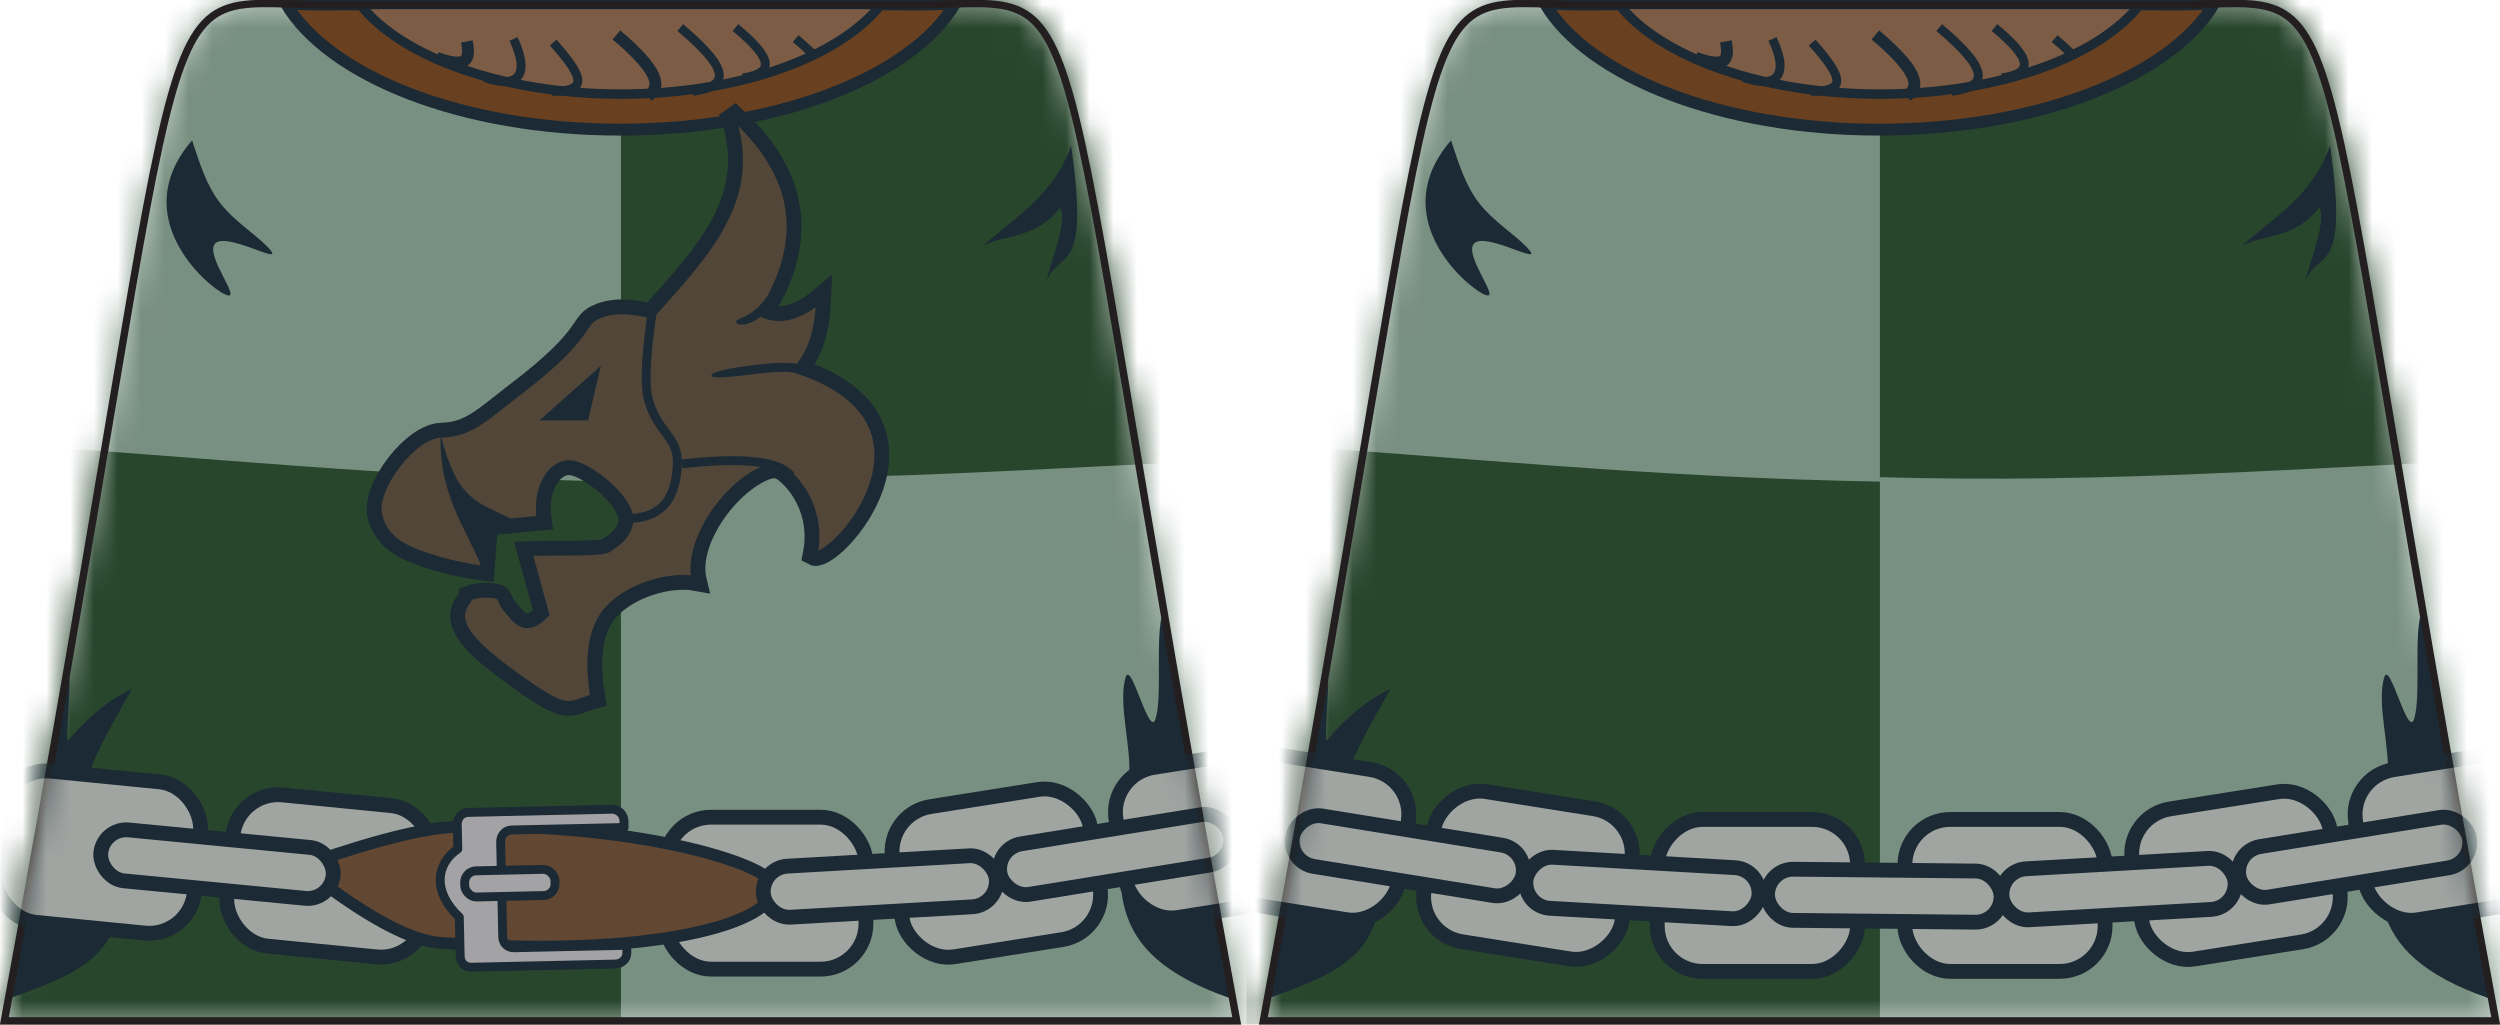 <?xml version="1.0" encoding="UTF-8" standalone="no"?>
<!-- Created with Inkscape (http://www.inkscape.org/) -->

<svg
   xmlns:dc="http://purl.org/dc/elements/1.1/"
   xmlns:cc="http://creativecommons.org/ns#"
   xmlns:rdf="http://www.w3.org/1999/02/22-rdf-syntax-ns#"
   xmlns:svg="http://www.w3.org/2000/svg"
   xmlns="http://www.w3.org/2000/svg"
   xmlns:xlink="http://www.w3.org/1999/xlink"
   xmlns:sodipodi="http://sodipodi.sourceforge.net/DTD/sodipodi-0.dtd"
   xmlns:inkscape="http://www.inkscape.org/namespaces/inkscape"
   width="105.438"
   height="43.214"
   id="svg2"
   version="1.1"
   inkscape:version="0.48.2 r9819"
   sodipodi:docname="quarter.dragon.svg"
   inkscape:export-filename="G:\GitHub\quarter.dragon.png"
   inkscape:export-xdpi="1715"
   inkscape:export-ydpi="1715">
  <defs
     id="defs4">
    <linearGradient
       inkscape:collect="always"
       id="linearGradient4011">
      <stop
         style="stop-color:#ffffff;stop-opacity:1;"
         offset="0"
         id="stop4013" />
      <stop
         style="stop-color:#ffffff;stop-opacity:0;"
         offset="1"
         id="stop4015" />
    </linearGradient>
    <linearGradient
       inkscape:collect="always"
       id="linearGradient3997">
      <stop
         style="stop-color:#ffffff;stop-opacity:1;"
         offset="0"
         id="stop3999" />
      <stop
         style="stop-color:#ffffff;stop-opacity:0;"
         offset="1"
         id="stop4001" />
    </linearGradient>
    <inkscape:path-effect
       effect="skeletal"
       id="path-effect4237"
       is_visible="true"
       pattern="M 0,5 C 0,2.24 2.24,0 5,0 7.76,0 10,2.24 10,5 10,7.76 7.76,10 5,10 2.24,10 0,7.76 0,5 z"
       copytype="single_stretched"
       prop_scale="1"
       scale_y_rel="false"
       spacing="0"
       normal_offset="0"
       tang_offset="0"
       prop_units="false"
       vertical_pattern="false"
       fuse_tolerance="0" />
    <clipPath
       id="clipPath2999"
       clipPathUnits="userSpaceOnUse">
      <path
         id="path3001"
         d="M 0,792 612,792 612,0 0,0 0,792 z"
         inkscape:connector-curvature="0" />
    </clipPath>
    <radialGradient
       gradientUnits="userSpaceOnUse"
       gradientTransform="matrix(0.76,-0.036,0.132,2.752,16.986,-78.269)"
       r="12.65"
       fy="46.658"
       fx="96.306"
       cy="46.658"
       cx="96.306"
       id="radialGradient3972"
       xlink:href="#linearGradient3966"
       inkscape:collect="always" />
    <clipPath
       clipPathUnits="userSpaceOnUse"
       id="clipPath2999-4">
      <path
         inkscape:connector-curvature="0"
         d="M 0,792 612,792 612,0 0,0 0,792 z"
         id="path3001-0" />
    </clipPath>
    <linearGradient
       id="linearGradient3966">
      <stop
         id="stop3968"
         offset="0"
         style="stop-color:#c0ac02;stop-opacity:1;" />
      <stop
         id="stop3970"
         offset="1"
         style="stop-color:#fdea41;stop-opacity:0;" />
    </linearGradient>
    <radialGradient
       inkscape:collect="always"
       xlink:href="#linearGradient3997"
       id="radialGradient4003"
       cx="165.811"
       cy="47.694"
       fx="165.811"
       fy="47.694"
       r="3.812"
       gradientTransform="matrix(0.644,-0.188,0.312,1.07,43.64,27.156)"
       gradientUnits="userSpaceOnUse" />
    <radialGradient
       inkscape:collect="always"
       xlink:href="#linearGradient3997"
       id="radialGradient4007"
       gradientUnits="userSpaceOnUse"
       gradientTransform="matrix(-0.644,-0.188,-0.312,1.07,293.731,27.156)"
       cx="165.811"
       cy="47.694"
       fx="165.811"
       fy="47.694"
       r="3.812" />
    <radialGradient
       inkscape:collect="always"
       xlink:href="#linearGradient4011"
       id="radialGradient4017"
       cx="169.323"
       cy="41.785"
       fx="169.323"
       fy="41.785"
       r="6.983"
       gradientTransform="matrix(0.31,-0.018,0.037,0.633,114.753,21.469)"
       gradientUnits="userSpaceOnUse" />
    <linearGradient
       id="linearGradient3966-2">
      <stop
         style="stop-color:#c0ac02;stop-opacity:1;"
         offset="0"
         id="stop3968-4" />
      <stop
         style="stop-color:#fdea41;stop-opacity:0;"
         offset="1"
         id="stop3970-5" />
    </linearGradient>
    <clipPath
       id="clipPath2999-4-8"
       clipPathUnits="userSpaceOnUse">
      <path
         id="path3001-0-8"
         d="M 0,792 612,792 612,0 0,0 0,792 z"
         inkscape:connector-curvature="0" />
    </clipPath>
    <radialGradient
       inkscape:collect="always"
       xlink:href="#linearGradient3966-2"
       id="radialGradient3972-4"
       cx="96.306"
       cy="46.658"
       fx="96.306"
       fy="46.658"
       r="12.65"
       gradientTransform="matrix(0.76,-0.036,0.132,2.752,16.986,-78.269)"
       gradientUnits="userSpaceOnUse" />
    <clipPath
       clipPathUnits="userSpaceOnUse"
       id="clipPath2999-0">
      <path
         inkscape:connector-curvature="0"
         d="M 0,792 612,792 612,0 0,0 0,792 z"
         id="path3001-9" />
    </clipPath>
    <inkscape:path-effect
       fuse_tolerance="0"
       vertical_pattern="false"
       prop_units="false"
       tang_offset="0"
       normal_offset="0"
       spacing="0"
       scale_y_rel="false"
       prop_scale="1"
       copytype="single_stretched"
       pattern="M 0,5 C 0,2.24 2.24,0 5,0 7.76,0 10,2.24 10,5 10,7.76 7.76,10 5,10 2.24,10 0,7.76 0,5 z"
       is_visible="true"
       id="path-effect4237-4"
       effect="skeletal" />
    <inkscape:path-effect
       effect="skeletal"
       id="path-effect4237-4-5"
       is_visible="true"
       pattern="M 0,5 C 0,2.24 2.24,0 5,0 7.76,0 10,2.24 10,5 10,7.76 7.76,10 5,10 2.24,10 0,7.76 0,5 z"
       copytype="single_stretched"
       prop_scale="1"
       scale_y_rel="false"
       spacing="0"
       normal_offset="0"
       tang_offset="0"
       prop_units="false"
       vertical_pattern="false"
       fuse_tolerance="0" />
    <clipPath
       id="clipPath2999-0-6"
       clipPathUnits="userSpaceOnUse">
      <path
         id="path3001-9-8"
         d="M 0,792 612,792 612,0 0,0 0,792 z"
         inkscape:connector-curvature="0" />
    </clipPath>
    <radialGradient
       gradientUnits="userSpaceOnUse"
       gradientTransform="matrix(0.76,-0.036,0.132,2.752,16.986,-78.269)"
       r="12.65"
       fy="46.658"
       fx="96.306"
       cy="46.658"
       cx="96.306"
       id="radialGradient3972-4-1"
       xlink:href="#linearGradient3966-2-4"
       inkscape:collect="always" />
    <clipPath
       clipPathUnits="userSpaceOnUse"
       id="clipPath2999-4-8-2">
      <path
         inkscape:connector-curvature="0"
         d="M 0,792 612,792 612,0 0,0 0,792 z"
         id="path3001-0-8-2" />
    </clipPath>
    <linearGradient
       id="linearGradient3966-2-4">
      <stop
         id="stop3968-4-2"
         offset="0"
         style="stop-color:#c0ac02;stop-opacity:1;" />
      <stop
         id="stop3970-5-3"
         offset="1"
         style="stop-color:#fdea41;stop-opacity:0;" />
    </linearGradient>
    <radialGradient
       gradientUnits="userSpaceOnUse"
       gradientTransform="matrix(0.31,-0.018,0.037,0.633,114.753,21.469)"
       r="6.983"
       fy="41.785"
       fx="169.323"
       cy="41.785"
       cx="169.323"
       id="radialGradient4017-1"
       xlink:href="#linearGradient4011-4"
       inkscape:collect="always" />
    <radialGradient
       r="3.812"
       fy="47.694"
       fx="165.811"
       cy="47.694"
       cx="165.811"
       gradientTransform="matrix(-0.644,-0.188,-0.312,1.07,293.731,27.156)"
       gradientUnits="userSpaceOnUse"
       id="radialGradient4007-6"
       xlink:href="#linearGradient3997-4"
       inkscape:collect="always" />
    <radialGradient
       gradientUnits="userSpaceOnUse"
       gradientTransform="matrix(0.644,-0.188,0.312,1.07,43.64,27.156)"
       r="3.812"
       fy="47.694"
       fx="165.811"
       cy="47.694"
       cx="165.811"
       id="radialGradient4003-7"
       xlink:href="#linearGradient3997-4"
       inkscape:collect="always" />
    <linearGradient
       id="linearGradient3966-1">
      <stop
         style="stop-color:#c0ac02;stop-opacity:1;"
         offset="0"
         id="stop3968-5" />
      <stop
         style="stop-color:#fdea41;stop-opacity:0;"
         offset="1"
         id="stop3970-2" />
    </linearGradient>
    <clipPath
       id="clipPath2999-4-7"
       clipPathUnits="userSpaceOnUse">
      <path
         id="path3001-0-1"
         d="M 0,792 612,792 612,0 0,0 0,792 z"
         inkscape:connector-curvature="0" />
    </clipPath>
    <radialGradient
       inkscape:collect="always"
       xlink:href="#linearGradient3966-1"
       id="radialGradient3972-1"
       cx="96.306"
       cy="46.658"
       fx="96.306"
       fy="46.658"
       r="12.65"
       gradientTransform="matrix(0.76,-0.036,0.132,2.752,16.986,-78.269)"
       gradientUnits="userSpaceOnUse" />
    <clipPath
       clipPathUnits="userSpaceOnUse"
       id="clipPath2999-45">
      <path
         inkscape:connector-curvature="0"
         d="M 0,792 612,792 612,0 0,0 0,792 z"
         id="path3001-5" />
    </clipPath>
    <inkscape:path-effect
       fuse_tolerance="0"
       vertical_pattern="false"
       prop_units="false"
       tang_offset="0"
       normal_offset="0"
       spacing="0"
       scale_y_rel="false"
       prop_scale="1"
       copytype="single_stretched"
       pattern="M 0,5 C 0,2.24 2.24,0 5,0 7.76,0 10,2.24 10,5 10,7.76 7.76,10 5,10 2.24,10 0,7.76 0,5 z"
       is_visible="true"
       id="path-effect4237-2"
       effect="skeletal" />
    <linearGradient
       id="linearGradient3997-4"
       inkscape:collect="always">
      <stop
         id="stop3999-8"
         offset="0"
         style="stop-color:#ffffff;stop-opacity:1;" />
      <stop
         id="stop4001-8"
         offset="1"
         style="stop-color:#ffffff;stop-opacity:0;" />
    </linearGradient>
    <linearGradient
       id="linearGradient4011-4"
       inkscape:collect="always">
      <stop
         id="stop4013-0"
         offset="0"
         style="stop-color:#ffffff;stop-opacity:1;" />
      <stop
         id="stop4015-9"
         offset="1"
         style="stop-color:#ffffff;stop-opacity:0;" />
    </linearGradient>
    <mask
       maskUnits="userSpaceOnUse"
       id="mask3195">
      <path
         inkscape:connector-curvature="0"
         d="M 0.185,43.056 C 8.918,-4.238 5.527,0.377 14.453,0.2 l 23.44,0 c 8.926,0.178 5.535,-4.438 14.265,42.856 l -51.972,0 z"
         style="fill:#f2f3f2;stroke:#231f20;stroke-width:0.312;stroke-linecap:butt;stroke-linejoin:miter;stroke-miterlimit:4;stroke-opacity:1;stroke-dasharray:none;display:inline"
         id="path3197" />
    </mask>
    <mask
       maskUnits="userSpaceOnUse"
       id="mask3877">
      <path
         inkscape:connector-curvature="0"
         d="M 0.185,43.056 C 8.918,-4.238 5.527,0.377 14.453,0.2 l 23.44,0 c 8.926,0.178 5.535,-4.438 14.265,42.856 l -51.972,0 z"
         style="fill:#ffffff;fill-opacity:1;stroke:#231f20;stroke-width:0.312;stroke-linecap:butt;stroke-linejoin:miter;stroke-miterlimit:4;stroke-opacity:1;stroke-dasharray:none;display:inline"
         id="path3879" />
    </mask>
    <mask
       maskUnits="userSpaceOnUse"
       id="mask4134">
      <path
         id="path4136"
         style="fill:#ffffff;fill-opacity:1;stroke:#231f20;stroke-width:0.312;stroke-linecap:butt;stroke-linejoin:miter;stroke-miterlimit:4;stroke-opacity:1;stroke-dasharray:none;display:inline"
         d="M 0.185,43.056 C 8.918,-4.238 5.527,0.377 14.453,0.2 l 23.44,0 c 8.926,0.178 5.535,-4.438 14.265,42.856 l -51.972,0 z"
         inkscape:connector-curvature="0" />
    </mask>
    <mask
       maskUnits="userSpaceOnUse"
       id="mask4214">
      <path
         id="path4216"
         style="fill:#ffffff;fill-opacity:1;stroke:#231f20;stroke-width:0.312;stroke-linecap:butt;stroke-linejoin:miter;stroke-miterlimit:4;stroke-opacity:1;stroke-dasharray:none;display:inline"
         d="m 54.322,42.961 c 8.732,-47.294 5.343,-42.679 14.268,-42.856 l 23.44,0 c 8.926,0.178 5.535,-4.438 14.265,42.856 l -51.973,0 z"
         inkscape:connector-curvature="0" />
    </mask>
  </defs>
  <sodipodi:namedview
     id="base"
     pagecolor="#ffffff"
     bordercolor="#666666"
     borderopacity="1.0"
     inkscape:pageopacity="0.0"
     inkscape:pageshadow="2"
     inkscape:zoom="6.07"
     inkscape:cx="68.096712"
     inkscape:cy="15.087117"
     inkscape:document-units="px"
     inkscape:current-layer="layer2"
     showgrid="false"
     fit-margin-top="0"
     fit-margin-left="0"
     fit-margin-right="0"
     fit-margin-bottom="0"
     inkscape:window-width="1280"
     inkscape:window-height="968"
     inkscape:window-x="-4"
     inkscape:window-y="-4"
     inkscape:window-maximized="1"
     showguides="true"
     inkscape:guide-bbox="true"
     inkscape:snap-global="false">
    <sodipodi:guide
       orientation="0,1"
       position="62.438,-61.67"
       id="guide3274" />
    <sodipodi:guide
       orientation="1,0"
       position="77.288,-56.553"
       id="guide3960" />
  </sodipodi:namedview>
  <g
     inkscape:groupmode="layer"
     id="layer2"
     inkscape:label="torso"
     style="display:inline"
     transform="translate(0,-2.6947626e-6)">
    <g
       id="g3868"
       mask="url(#mask3877)">
      <path
         id="rect3070"
         d="m -0.531,-1.438 0,45.188 53.719,0 0,-45.188 -53.719,0 z"
         style="fill:#27462c;fill-opacity:1;stroke:none"
         inkscape:connector-curvature="0" />
      <path
         id="rect3072"
         d="m -0.531,-1.438 0,20.125 c 8.846,0.558 16.929,1.454 26.719,1.625 l 0,23.438 27,0 0,-24.406 c -9.111,0.376 -17.276,1.055 -27,0.781 l 0,-21.562 -26.719,0 z"
         style="fill:#789081;fill-opacity:1;stroke:none"
         inkscape:connector-curvature="0" />
    </g>
    <path
       style="fill:#1b2a34;stroke:none;display:inline"
       d="M 0.416,42.104 C 3.492,40.988 5.196,40.283 5.187,36.888 5.178,33.864 3.68,33.229 3.841,32.448 3.951,31.912 4.936,30.152 5.561,29.063 4.669,29.454 3.777,30.178 2.885,31.22 2.649,31.496 3.49,24.507 2.176,32.115 1.388,37.772 0.92,38.827 0.416,42.104 z"
       id="path3952"
       inkscape:connector-curvature="0"
       sodipodi:nodetypes="csscscc" />
    <path
       style="fill:#1b2a34;stroke:none;display:inline"
       d="M 51.887,42.104 C 46.33,40.155 47.072,37.307 47.61,32.823 c 0.145,-1.209 -0.478,-3.163 -0.132,-4.264 0.228,-0.724 0.988,2.57 1.253,1.769 0.314,-0.948 -0.036,-3.563 0.325,-4.539 0.85,5.672 2.091,12.419 2.83,16.315 z"
       id="path3950"
       inkscape:connector-curvature="0"
       sodipodi:nodetypes="cssscc" />
    <path
       style="fill:#694020;fill-opacity:1;stroke:#1b2a34;stroke-width:0.5;stroke-miterlimit:4;stroke-dasharray:none;display:inline"
       d="m 12.062,0.156 c 1.831,3.067 7.428,5.312 14.094,5.312 6.666,0 12.294,-2.246 14.125,-5.312 -0.688,0.021 -1.45,0.05 -2.375,0.031 l -23.469,0 C 13.512,0.206 12.75,0.178 12.062,0.156 z"
       id="path3901"
       inkscape:connector-curvature="0" />
    <path
       inkscape:connector-curvature="0"
       style="fill:#7c5c45;fill-opacity:1;stroke:#1b2a34;stroke-width:0.4;stroke-miterlimit:4;display:inline"
       d="m 15.188,0.188 c 1.729,2.21 6.012,3.781 11,3.781 4.988,0 9.239,-1.571 10.969,-3.781 l -21.969,0 z"
       id="path3903" />
    <path
       style="fill:none;stroke:#1b2a34;stroke-width:0.5;stroke-linecap:butt;stroke-linejoin:miter;stroke-miterlimit:4;stroke-opacity:1;stroke-dasharray:none;display:inline"
       d="m 25.997,1.474 c 1.766,1.488 1.934,2.206 1.336,2.556"
       id="path3908"
       inkscape:connector-curvature="0"
       sodipodi:nodetypes="cc" />
    <path
       sodipodi:nodetypes="cc"
       inkscape:connector-curvature="0"
       id="path3910"
       d="m 28.69,1.163 c 2.352,1.982 1.87,2.495 0.518,2.693"
       style="fill:none;stroke:#1b2a34;stroke-width:0.375;stroke-linecap:butt;stroke-linejoin:miter;stroke-miterlimit:4;stroke-opacity:1;stroke-dasharray:none;display:inline" />
    <path
       style="fill:none;stroke:#1b2a34;stroke-width:0.375;stroke-linecap:butt;stroke-linejoin:miter;stroke-miterlimit:4;stroke-opacity:1;stroke-dasharray:none;display:inline"
       d="m 31.02,1.163 c 1.575,1.308 1.662,1.925 0.311,2.123"
       id="path3912"
       inkscape:connector-curvature="0"
       sodipodi:nodetypes="cc" />
    <path
       sodipodi:nodetypes="cc"
       inkscape:connector-curvature="0"
       id="path3914"
       d="m 33.558,1.629 c 0.262,0.221 0.489,0.425 0.683,0.613"
       style="fill:none;stroke:#1b2a34;stroke-width:0.375;stroke-linecap:butt;stroke-linejoin:miter;stroke-miterlimit:4;stroke-opacity:1;stroke-dasharray:none;display:inline" />
    <path
       style="fill:none;stroke:#1b2a34;stroke-width:0.375;stroke-linecap:butt;stroke-linejoin:miter;stroke-miterlimit:4;stroke-opacity:1;stroke-dasharray:none;display:inline"
       d="m 23.329,1.796 c 1.466,1.637 1.325,2.034 -0.041,2.062"
       id="path3916"
       inkscape:connector-curvature="0"
       sodipodi:nodetypes="cc" />
    <path
       sodipodi:nodetypes="cc"
       inkscape:connector-curvature="0"
       id="path3918"
       d="m 21.657,1.643 c 0.776,1.666 0.059,2.086 -1.226,1.622"
       style="fill:none;stroke:#1b2a34;stroke-width:0.375;stroke-linecap:butt;stroke-linejoin:miter;stroke-miterlimit:4;stroke-opacity:1;stroke-dasharray:none;display:inline" />
    <path
       style="fill:none;stroke:#1b2a34;stroke-width:0.5;stroke-linecap:butt;stroke-linejoin:miter;stroke-miterlimit:4;stroke-opacity:1;stroke-dasharray:none;display:inline"
       d="m 19.689,1.746 c 0.154,0.786 0.008,1.153 -1.278,0.69"
       id="path3920"
       inkscape:connector-curvature="0"
       sodipodi:nodetypes="cc" />
    <path
       style="fill:#1b2a34;stroke:none;display:inline"
       d="M 8.102,5.922 C 8.402,6.821 8.702,7.84 9.315,8.603 9.994,9.448 10.994,10.017 11.432,10.583 11.87,11.15 9.517,9.768 9.068,10.277 8.618,10.786 10.32,12.797 9.489,12.415 8.658,12.032 5.342,9.098 8.102,5.922 z"
       id="path3954"
       inkscape:connector-curvature="0"
       sodipodi:nodetypes="cszzzc" />
    <path
       style="fill:#1b2a34;stroke:none;display:inline"
       d="M 41.454,10.361 C 42.855,9.149 44.467,8.191 45.172,6.144 46.001,11.844 44.611,10.446 44.118,11.915 44.371,10.823 45.002,9.449 44.728,8.752 43.637,10.097 42.545,9.835 41.454,10.361 z"
       id="path3956"
       inkscape:connector-curvature="0"
       sodipodi:nodetypes="ccccc" />
    <g
       mask="url(#mask3877)"
       id="g3996"
       transform="translate(53.097,0)">
      <path
         inkscape:connector-curvature="0"
         style="fill:#27462c;fill-opacity:1;stroke:none"
         d="m -0.531,-1.438 0,45.188 53.719,0 0,-45.188 -53.719,0 z"
         id="path3998" />
      <path
         inkscape:connector-curvature="0"
         style="fill:#789081;fill-opacity:1;stroke:none"
         d="m -0.531,-1.438 0,20.125 c 8.846,0.558 16.929,1.454 26.719,1.625 l 0,23.438 27,0 0,-24.406 c -9.111,0.376 -17.276,1.055 -27,0.781 l 0,-21.562 -26.719,0 z"
         id="path4000" />
    </g>
    <path
       sodipodi:nodetypes="csscscc"
       inkscape:connector-curvature="0"
       id="path4049"
       d="m 53.497,42.104 c 3.076,-1.116 4.78,-1.821 4.771,-5.215 -0.009,-3.024 -1.507,-3.659 -1.346,-4.441 0.11,-0.536 1.095,-2.296 1.72,-3.385 -0.892,0.391 -1.784,1.115 -2.676,2.157 -0.236,0.276 0.605,-6.713 -0.709,0.895 -0.788,5.657 -1.256,6.712 -1.76,9.989 z"
       style="fill:#1b2a34;stroke:none;display:inline" />
    <path
       sodipodi:nodetypes="cssscc"
       inkscape:connector-curvature="0"
       id="path4051"
       d="m 104.967,42.104 c -5.556,-1.949 -4.815,-4.797 -4.276,-9.281 0.145,-1.209 -0.478,-3.163 -0.132,-4.264 0.228,-0.724 0.988,2.57 1.253,1.769 0.314,-0.948 -0.036,-3.563 0.325,-4.539 0.85,5.672 2.091,12.419 2.83,16.315 z"
       style="fill:#1b2a34;stroke:none;display:inline" />
    <path
       inkscape:connector-curvature="0"
       id="path4020"
       d="m 65.16,0.156 c 1.831,3.067 7.428,5.312 14.094,5.312 6.666,0 12.294,-2.246 14.125,-5.312 -0.688,0.021 -1.45,0.05 -2.375,0.031 l -23.469,0 c -0.925,0.018 -1.687,-0.01 -2.375,-0.031 z"
       style="fill:#694020;fill-opacity:1;stroke:#1b2a34;stroke-width:0.5;stroke-miterlimit:4;stroke-dasharray:none;display:inline" />
    <path
       id="path4022"
       d="m 68.285,0.188 c 1.729,2.21 6.012,3.781 11,3.781 4.988,0 9.239,-1.571 10.969,-3.781 l -21.969,0 z"
       style="fill:#7c5c45;fill-opacity:1;stroke:#1b2a34;stroke-width:0.4;stroke-miterlimit:4;display:inline"
       inkscape:connector-curvature="0" />
    <path
       sodipodi:nodetypes="cc"
       inkscape:connector-curvature="0"
       id="path4024"
       d="m 79.094,1.474 c 1.766,1.488 1.934,2.206 1.336,2.556"
       style="fill:none;stroke:#1b2a34;stroke-width:0.5;stroke-linecap:butt;stroke-linejoin:miter;stroke-miterlimit:4;stroke-opacity:1;stroke-dasharray:none;display:inline" />
    <path
       style="fill:none;stroke:#1b2a34;stroke-width:0.375;stroke-linecap:butt;stroke-linejoin:miter;stroke-miterlimit:4;stroke-opacity:1;stroke-dasharray:none;display:inline"
       d="m 81.787,1.163 c 2.352,1.982 1.87,2.495 0.518,2.693"
       id="path4026"
       inkscape:connector-curvature="0"
       sodipodi:nodetypes="cc" />
    <path
       sodipodi:nodetypes="cc"
       inkscape:connector-curvature="0"
       id="path4028"
       d="m 84.118,1.163 c 1.575,1.308 1.662,1.925 0.311,2.123"
       style="fill:none;stroke:#1b2a34;stroke-width:0.375;stroke-linecap:butt;stroke-linejoin:miter;stroke-miterlimit:4;stroke-opacity:1;stroke-dasharray:none;display:inline" />
    <path
       style="fill:none;stroke:#1b2a34;stroke-width:0.375;stroke-linecap:butt;stroke-linejoin:miter;stroke-miterlimit:4;stroke-opacity:1;stroke-dasharray:none;display:inline"
       d="m 86.655,1.629 c 0.262,0.221 0.489,0.425 0.683,0.613"
       id="path4030"
       inkscape:connector-curvature="0"
       sodipodi:nodetypes="cc" />
    <path
       sodipodi:nodetypes="cc"
       inkscape:connector-curvature="0"
       id="path4032"
       d="m 76.426,1.796 c 1.466,1.637 1.325,2.034 -0.041,2.062"
       style="fill:none;stroke:#1b2a34;stroke-width:0.375;stroke-linecap:butt;stroke-linejoin:miter;stroke-miterlimit:4;stroke-opacity:1;stroke-dasharray:none;display:inline" />
    <path
       style="fill:none;stroke:#1b2a34;stroke-width:0.375;stroke-linecap:butt;stroke-linejoin:miter;stroke-miterlimit:4;stroke-opacity:1;stroke-dasharray:none;display:inline"
       d="m 74.755,1.643 c 0.776,1.666 0.059,2.086 -1.226,1.622"
       id="path4034"
       inkscape:connector-curvature="0"
       sodipodi:nodetypes="cc" />
    <path
       sodipodi:nodetypes="cc"
       inkscape:connector-curvature="0"
       id="path4036"
       d="m 72.787,1.746 c 0.154,0.786 0.008,1.153 -1.278,0.69"
       style="fill:none;stroke:#1b2a34;stroke-width:0.5;stroke-linecap:butt;stroke-linejoin:miter;stroke-miterlimit:4;stroke-opacity:1;stroke-dasharray:none;display:inline" />
    <path
       sodipodi:nodetypes="cszzzc"
       inkscape:connector-curvature="0"
       id="path4038"
       d="m 61.199,5.922 c 0.3,0.899 0.599,1.918 1.212,2.681 0.679,0.845 1.679,1.414 2.117,1.98 0.438,0.566 -1.914,-0.815 -2.364,-0.306 -0.45,0.509 1.253,2.52 0.422,2.137 -0.831,-0.382 -4.147,-3.317 -1.387,-6.493 z"
       style="fill:#1b2a34;stroke:none;display:inline" />
    <path
       sodipodi:nodetypes="ccccc"
       inkscape:connector-curvature="0"
       id="path4040"
       d="m 94.551,10.361 c 1.401,-1.212 3.013,-2.17 3.718,-4.218 0.829,5.7 -0.561,4.302 -1.054,5.771 0.253,-1.092 0.884,-2.467 0.61,-3.163 -1.091,1.345 -2.183,1.083 -3.274,1.609 z"
       style="fill:#1b2a34;stroke:none;display:inline" />
    <path
       transform="translate(-309.781,-326.661)"
       id="path4124"
       style="fill:none;stroke:#231f20;stroke-width:0.312;stroke-linecap:butt;stroke-linejoin:miter;stroke-miterlimit:4;stroke-opacity:1;stroke-dasharray:none;display:inline"
       d="m 309.966,369.717 c 8.732,-47.294 5.343,-42.679 14.268,-42.856 l 23.44,0 c 8.926,0.178 5.535,-4.438 14.265,42.856 l -51.972,0 z"
       inkscape:connector-curvature="0" />
    <path
       transform="translate(-309.781,-326.661)"
       inkscape:connector-curvature="0"
       d="m 363.064,369.717 c 8.732,-47.294 5.343,-42.679 14.268,-42.856 l 23.44,0 c 8.926,0.178 5.535,-4.438 14.265,42.856 l -51.972,0 z"
       style="fill:none;stroke:#231f20;stroke-width:0.312;stroke-linecap:butt;stroke-linejoin:miter;stroke-miterlimit:4;stroke-opacity:1;stroke-dasharray:none;display:inline"
       id="path4042" />
    <g
       style="display:inline"
       id="g4117"
       mask="url(#mask4134)">
      <rect
         ry="1.914"
         y="34.465"
         x="28.077"
         height="6.409"
         width="8.444"
         id="rect4071"
         style="fill:#a1a5a2;stroke:#1b2a34;stroke-width:0.625;stroke-linecap:round;stroke-linejoin:round;stroke-miterlimit:4;stroke-opacity:1;stroke-dasharray:none;stroke-dashoffset:0" />
      <rect
         transform="matrix(0.988,-0.157,0.157,0.988,0,0)"
         style="fill:#a1a5a2;stroke:#1b2a34;stroke-width:0.625;stroke-linecap:round;stroke-linejoin:round;stroke-miterlimit:4;stroke-opacity:1;stroke-dasharray:none;stroke-dashoffset:0"
         id="rect4073"
         width="8.444"
         height="6.409"
         x="31.484"
         y="39.74"
         ry="1.914" />
      <rect
         ry="1.914"
         y="39.585"
         x="41.045"
         height="6.409"
         width="8.444"
         id="rect4075"
         style="fill:#a1a5a2;stroke:#1b2a34;stroke-width:0.625;stroke-linecap:round;stroke-linejoin:round;stroke-miterlimit:4;stroke-opacity:1;stroke-dasharray:none;stroke-dashoffset:0"
         transform="matrix(0.988,-0.157,0.157,0.988,0,0)" />
      <rect
         transform="matrix(0.995,0.098,-0.098,0.995,0,0)"
         style="fill:#a1a5a2;stroke:#1b2a34;stroke-width:0.625;stroke-linecap:round;stroke-linejoin:round;stroke-miterlimit:4;stroke-opacity:1;stroke-dasharray:none;stroke-dashoffset:0"
         id="rect4077"
         width="8.444"
         height="6.409"
         x="13.234"
         y="32.203"
         ry="1.914" />
      <rect
         ry="1.914"
         y="32.162"
         x="3.405"
         height="6.409"
         width="8.444"
         id="rect4079"
         style="fill:#a1a5a2;stroke:#1b2a34;stroke-width:0.625;stroke-linecap:round;stroke-linejoin:round;stroke-miterlimit:4;stroke-opacity:1;stroke-dasharray:none;stroke-dashoffset:0"
         transform="matrix(0.995,0.098,-0.098,0.995,0,0)" />
      <rect
         style="fill:#a1a5a2;stroke:#1b2a34;stroke-width:0.625;stroke-linecap:round;stroke-linejoin:round;stroke-miterlimit:4;stroke-opacity:1;stroke-dasharray:none;stroke-dashoffset:0"
         id="rect4085"
         width="9.849"
         height="2.157"
         x="35.741"
         y="42.027"
         ry="1.078"
         transform="matrix(0.987,-0.16,0.16,0.987,0,0)" />
      <path
         sodipodi:nodetypes="csssc"
         inkscape:connector-curvature="0"
         id="path4089"
         d="m 12.725,36.528 c 0,0 4.245,-1.587 6.47,-1.653 7.432,-0.22 13.388,1.547 13.444,2.516 0.091,1.567 -5.155,3.035 -14.091,2.372 -2.214,-0.164 -5.823,-3.235 -5.823,-3.235 z"
         style="fill:#624732;stroke:#1b2a34;stroke-width:0.5;stroke-linecap:butt;stroke-linejoin:miter;stroke-miterlimit:4;stroke-opacity:1;stroke-dasharray:none" />
      <path
         inkscape:connector-curvature="0"
         style="fill:#a3a2a4;fill-opacity:1;stroke:#1b2a34;stroke-width:0.375;stroke-linecap:round;stroke-linejoin:round;stroke-miterlimit:4;stroke-opacity:1;stroke-dashoffset:0;display:inline"
         d="m 19.743,34.264 c -0.272,0.006 -0.464,0.239 -0.458,0.51 l 0.023,1.031 c -0.913,0.625 -1.085,1.798 0.063,2.874 l 0.037,1.656 c 0.006,0.272 0.207,0.464 0.479,0.458 l 6.061,-0.134 c 0.272,-0.006 0.496,-0.208 0.49,-0.48 l -0.007,-0.312 -4.749,0.105 c -0.272,0.006 -0.473,-0.187 -0.479,-0.458 l -0.088,-3.999 c -0.006,-0.272 0.186,-0.504 0.458,-0.51 l 4.749,-0.105 -0.006,-0.281 c -0.006,-0.272 -0.239,-0.495 -0.511,-0.489 l -6.061,0.134 z"
         id="path6746-4" />
      <rect
         transform="matrix(1,-0.022,0.022,1,0,0)"
         style="fill:#a3a2a4;fill-opacity:1;stroke:#1b2a34;stroke-width:0.375;stroke-linecap:round;stroke-linejoin:round;stroke-miterlimit:4;stroke-opacity:1;stroke-dasharray:none;stroke-dashoffset:0;display:inline"
         id="rect6748-8"
         width="3.809"
         height="1.104"
         x="18.769"
         y="37.151"
         ry="0.49" />
      <rect
         transform="matrix(0.995,0.096,-0.096,0.995,0,0)"
         ry="1.078"
         y="34.333"
         x="7.689"
         height="2.157"
         width="9.849"
         id="rect4087"
         style="fill:#a1a5a2;stroke:#1b2a34;stroke-width:0.625;stroke-linecap:round;stroke-linejoin:round;stroke-miterlimit:4;stroke-opacity:1;stroke-dasharray:none;stroke-dashoffset:0" />
      <rect
         transform="matrix(0.998,-0.057,0.057,0.998,0,0)"
         ry="1.078"
         y="38.379"
         x="30.003"
         height="2.157"
         width="9.849"
         id="rect4083"
         style="fill:#a1a5a2;stroke:#1b2a34;stroke-width:0.625;stroke-linecap:round;stroke-linejoin:round;stroke-miterlimit:4;stroke-opacity:1;stroke-dasharray:none;stroke-dashoffset:0" />
    </g>
    <g
       style="display:inline"
       id="g4197"
       transform="translate(-1.04,0.095)"
       mask="url(#mask4214)">
      <rect
         style="fill:#a1a5a2;stroke:#1b2a34;stroke-width:0.625;stroke-linecap:round;stroke-linejoin:round;stroke-miterlimit:4;stroke-opacity:1;stroke-dasharray:none;stroke-dashoffset:0"
         id="rect4140"
         width="8.444"
         height="6.409"
         x="81.379"
         y="34.465"
         ry="1.914" />
      <rect
         ry="1.914"
         y="48.107"
         x="84.125"
         height="6.409"
         width="8.444"
         id="rect4142"
         style="fill:#a1a5a2;stroke:#1b2a34;stroke-width:0.625;stroke-linecap:round;stroke-linejoin:round;stroke-miterlimit:4;stroke-opacity:1;stroke-dasharray:none;stroke-dashoffset:0"
         transform="matrix(0.988,-0.157,0.157,0.988,0,0)" />
      <rect
         transform="matrix(0.988,-0.157,0.157,0.988,0,0)"
         style="fill:#a1a5a2;stroke:#1b2a34;stroke-width:0.625;stroke-linecap:round;stroke-linejoin:round;stroke-miterlimit:4;stroke-opacity:1;stroke-dasharray:none;stroke-dashoffset:0"
         id="rect4144"
         width="8.444"
         height="6.409"
         x="93.685"
         y="47.952"
         ry="1.914" />
      <rect
         transform="matrix(0.987,-0.16,0.16,0.987,0,0)"
         ry="1.078"
         y="50.576"
         x="88.352"
         height="2.157"
         width="9.849"
         id="rect4150"
         style="fill:#a1a5a2;stroke:#1b2a34;stroke-width:0.625;stroke-linecap:round;stroke-linejoin:round;stroke-miterlimit:4;stroke-opacity:1;stroke-dasharray:none;stroke-dashoffset:0" />
      <rect
         style="fill:#a1a5a2;stroke:#1b2a34;stroke-width:0.625;stroke-linecap:round;stroke-linejoin:round;stroke-miterlimit:4;stroke-opacity:1;stroke-dasharray:none;stroke-dashoffset:0"
         id="rect4160"
         width="9.849"
         height="2.157"
         x="83.217"
         y="41.434"
         ry="1.078"
         transform="matrix(0.998,-0.057,0.057,0.998,0,0)" />
      <rect
         transform="scale(-1,1)"
         ry="1.914"
         y="34.465"
         x="-79.38"
         height="6.409"
         width="8.444"
         id="rect4185"
         style="fill:#a1a5a2;stroke:#1b2a34;stroke-width:0.625;stroke-linecap:round;stroke-linejoin:round;stroke-miterlimit:4;stroke-opacity:1;stroke-dasharray:none;stroke-dashoffset:0" />
      <rect
         transform="matrix(-0.988,-0.157,-0.157,0.988,0,0)"
         style="fill:#a1a5a2;stroke:#1b2a34;stroke-width:0.625;stroke-linecap:round;stroke-linejoin:round;stroke-miterlimit:4;stroke-opacity:1;stroke-dasharray:none;stroke-dashoffset:0"
         id="rect4187"
         width="8.444"
         height="6.409"
         x="-74.641"
         y="22.871"
         ry="1.914" />
      <rect
         ry="1.914"
         y="22.717"
         x="-65.081"
         height="6.409"
         width="8.444"
         id="rect4189"
         style="fill:#a1a5a2;stroke:#1b2a34;stroke-width:0.625;stroke-linecap:round;stroke-linejoin:round;stroke-miterlimit:4;stroke-opacity:1;stroke-dasharray:none;stroke-dashoffset:0"
         transform="matrix(-0.988,-0.157,-0.157,0.988,0,0)" />
      <rect
         style="fill:#a1a5a2;stroke:#1b2a34;stroke-width:0.625;stroke-linecap:round;stroke-linejoin:round;stroke-miterlimit:4;stroke-opacity:1;stroke-dasharray:none;stroke-dashoffset:0"
         id="rect4191"
         width="9.849"
         height="2.157"
         x="-70.326"
         y="24.791"
         ry="1.078"
         transform="matrix(-0.987,-0.16,-0.16,0.987,0,0)" />
      <rect
         transform="matrix(-0.998,-0.057,-0.057,0.998,0,0)"
         ry="1.078"
         y="32.22"
         x="-77.278"
         height="2.157"
         width="9.849"
         id="rect4193"
         style="fill:#a1a5a2;stroke:#1b2a34;stroke-width:0.625;stroke-linecap:round;stroke-linejoin:round;stroke-miterlimit:4;stroke-opacity:1;stroke-dasharray:none;stroke-dashoffset:0" />
      <rect
         transform="matrix(1,0.01,-0.01,1,0,0)"
         ry="1.078"
         y="35.794"
         x="75.955"
         height="2.157"
         width="9.849"
         id="rect4195"
         style="fill:#a1a5a2;stroke:#1b2a34;stroke-width:0.625;stroke-linecap:round;stroke-linejoin:round;stroke-miterlimit:4;stroke-opacity:1;stroke-dasharray:none;stroke-dashoffset:0" />
    </g>
    <path
       sodipodi:nodetypes="cscscsccccccsszzsccczzcccssc"
       inkscape:connector-curvature="0"
       id="path4115"
       d="m 19.806,25.133 c -0.472,0.64 -0.962,1.283 1.552,3.134 2.735,2.015 2.498,1.51 3.732,1.179 -0.321,-1.969 -0.01,-3.103 0.644,-3.782 0.845,-0.877 2.479,-1.392 3.633,-1.179 -0.424,-1.767 1.598,-4.418 3.275,-4.786 0.342,-0.075 2.12,1.372 1.65,3.708 0.815,0.453 6.184,-5.588 -0.647,-7.836 0.628,-0.652 0.917,-1.697 0.971,-3.019 -0.815,0.681 -1.63,1.017 -2.444,0.647 2.389,-3.821 0.812,-6.537 -1.438,-8.519 1.406,3.62 -1.054,6.05 -3.271,8.555 -0.605,-0.143 -1.425,-0.285 -2.137,-0.015 -1.025,0.387 -0.145,0.749 -3.578,3.356 -1.29,0.98 -1.918,1.669 -3.128,1.692 -1.21,0.023 -2.922,2.276 -2.696,3.415 0.226,1.139 1.239,1.533 1.991,1.794 1.289,0.448 2.503,0.578 2.503,0.578 l 0.144,-1.905 2.265,-0.216 c -0.212,-1.373 0.477,-2.352 1.186,-2.336 0.709,0.016 2.257,1.243 2.48,2.085 0.223,0.842 -0.827,1.402 -0.827,1.402 -0.093,0.221 -2.216,0.129 -3.415,0.18 L 22.969,25.888 c -0.835,0.861 -1.188,0.205 -1.619,-0.291 -0.115,-0.132 -0.202,-0.486 -0.345,-0.519 -0.377,-0.086 -0.771,-0.092 -1.199,0.054 z"
       style="fill:#524638;fill-opacity:1;stroke:#1b2a34;stroke-width:0.875;stroke-linecap:butt;stroke-linejoin:miter;stroke-miterlimit:4;stroke-opacity:1;stroke-dasharray:none;display:inline" />
    <path
       style="fill:#524638;fill-opacity:1;stroke:#1b2a34;stroke-width:0.375;stroke-linecap:butt;stroke-linejoin:miter;stroke-miterlimit:4;stroke-opacity:1;stroke-dasharray:none;display:inline"
       d="m 19.806,25.133 c -0.472,0.64 -0.962,1.283 1.552,3.134 2.735,2.015 2.498,1.51 3.732,1.179 -0.321,-1.969 -0.01,-3.103 0.644,-3.782 0.845,-0.877 2.479,-1.392 3.633,-1.179 -0.424,-1.767 1.598,-4.418 3.275,-4.786 0.342,-0.075 2.12,1.372 1.65,3.708 0.815,0.453 6.184,-5.588 -0.647,-7.836 0.628,-0.652 0.917,-1.697 0.971,-3.019 -0.815,0.681 -1.63,1.017 -2.444,0.647 2.389,-3.821 0.812,-6.537 -1.438,-8.519 1.406,3.62 -1.054,6.05 -3.271,8.555 -0.605,-0.143 -1.425,-0.285 -2.137,-0.015 -1.025,0.387 -0.145,0.749 -3.578,3.356 -1.29,0.98 -1.918,1.669 -3.128,1.692 -1.21,0.023 -2.922,2.276 -2.696,3.415 0.226,1.139 1.239,1.533 1.991,1.794 1.289,0.448 2.503,0.578 2.503,0.578 l 0.144,-1.905 2.265,-0.216 c -0.212,-1.373 0.477,-2.352 1.186,-2.336 0.709,0.016 2.257,1.243 2.48,2.085 0.223,0.842 -0.827,1.402 -0.827,1.402 -0.093,0.221 -2.216,0.129 -3.415,0.18 L 22.969,25.888 c -0.835,0.861 -1.188,0.205 -1.619,-0.291 -0.115,-0.132 -0.202,-0.486 -0.345,-0.519 -0.377,-0.086 -0.771,-0.092 -1.199,0.054 z"
       id="path4101"
       inkscape:connector-curvature="0"
       sodipodi:nodetypes="cscscsccccccsszzsccczzcccssc" />
    <path
       style="fill:none;stroke:#1b2a34;stroke-width:0.375;stroke-linecap:butt;stroke-linejoin:miter;stroke-miterlimit:4;stroke-opacity:1;stroke-dasharray:none;display:inline"
       d="m 26.671,21.862 c 1.377,-0.088 1.858,-1.009 1.898,-2.341 0.033,-1.107 -0.894,-1.33 -1.236,-2.722 -0.187,-0.764 -0.022,-2.258 0.164,-3.564"
       id="path4103"
       inkscape:connector-curvature="0"
       sodipodi:nodetypes="cssc" />
    <path
       style="fill:#1b2a34;stroke:none;display:inline"
       d="m 18.584,18.339 c 0.694,2.761 1.511,2.821 3.091,3.595 -0.638,0.083 -0.962,-0.023 -1.128,0.28 -0.233,0.424 -0.014,0.797 -0.202,1.769 -0.726,-1.773 -1.835,-3.127 -1.761,-5.643 z"
       id="path4105"
       inkscape:connector-curvature="0"
       sodipodi:nodetypes="ccscc" />
    <path
       style="fill:none;stroke:#1b2a34;stroke-width:0.375;stroke-linecap:butt;stroke-linejoin:miter;stroke-miterlimit:4;stroke-opacity:1;stroke-dasharray:none;display:inline"
       d="m 28.756,19.562 c 2.219,-0.236 4.003,-0.215 4.601,0.503"
       id="path4107"
       inkscape:connector-curvature="0"
       sodipodi:nodetypes="cc" />
    <path
       style="font-size:medium;font-style:normal;font-variant:normal;font-weight:normal;font-stretch:normal;text-indent:0;text-align:start;text-decoration:none;line-height:normal;letter-spacing:normal;word-spacing:normal;text-transform:none;direction:ltr;block-progression:tb;writing-mode:lr-tb;text-anchor:start;baseline-shift:baseline;color:#000000;fill:#1b2a34;fill-opacity:1;stroke:none;stroke-width:0.375;marker:none;visibility:visible;display:inline;overflow:visible;enable-background:accumulate;font-family:Sans;-inkscape-font-specification:Sans"
       d="m 32.312,12.562 c -0.67,0.918 -1.28,0.818 -1.262,1.022 0.018,0.204 0.831,0.216 1.574,-0.803 z"
       id="path4109"
       inkscape:connector-curvature="0"
       sodipodi:nodetypes="cccc" />
    <path
       style="font-size:medium;font-style:normal;font-variant:normal;font-weight:normal;font-stretch:normal;text-indent:0;text-align:start;text-decoration:none;line-height:normal;letter-spacing:normal;word-spacing:normal;text-transform:none;direction:ltr;block-progression:tb;writing-mode:lr-tb;text-anchor:start;baseline-shift:baseline;color:#000000;fill:#1b2a34;fill-opacity:1;stroke:none;stroke-width:0.375;marker:none;visibility:visible;display:inline;overflow:visible;enable-background:accumulate;font-family:Sans;-inkscape-font-specification:Sans"
       d="m 33.25,15.312 c -0.349,-0.016 -0.783,0.009 -1.25,0.062 -0.933,0.108 -2.018,0.274 -1.994,0.461 0.024,0.187 1.107,0.02 2.025,-0.086 0.459,-0.053 0.879,-0.077 1.188,-0.062 0.308,0.014 0.497,0.074 0.531,0.125 L 34.062,15.625 C 33.9,15.384 33.599,15.329 33.25,15.312 z"
       id="path4111"
       inkscape:connector-curvature="0"
       sodipodi:nodetypes="sccssccs" />
    <path
       style="fill:#1b2a34;stroke:none;display:inline"
       d="m 25.341,15.428 -2.588,2.301 2.049,0 z"
       id="path4113"
       inkscape:connector-curvature="0" />
  </g>
</svg>
